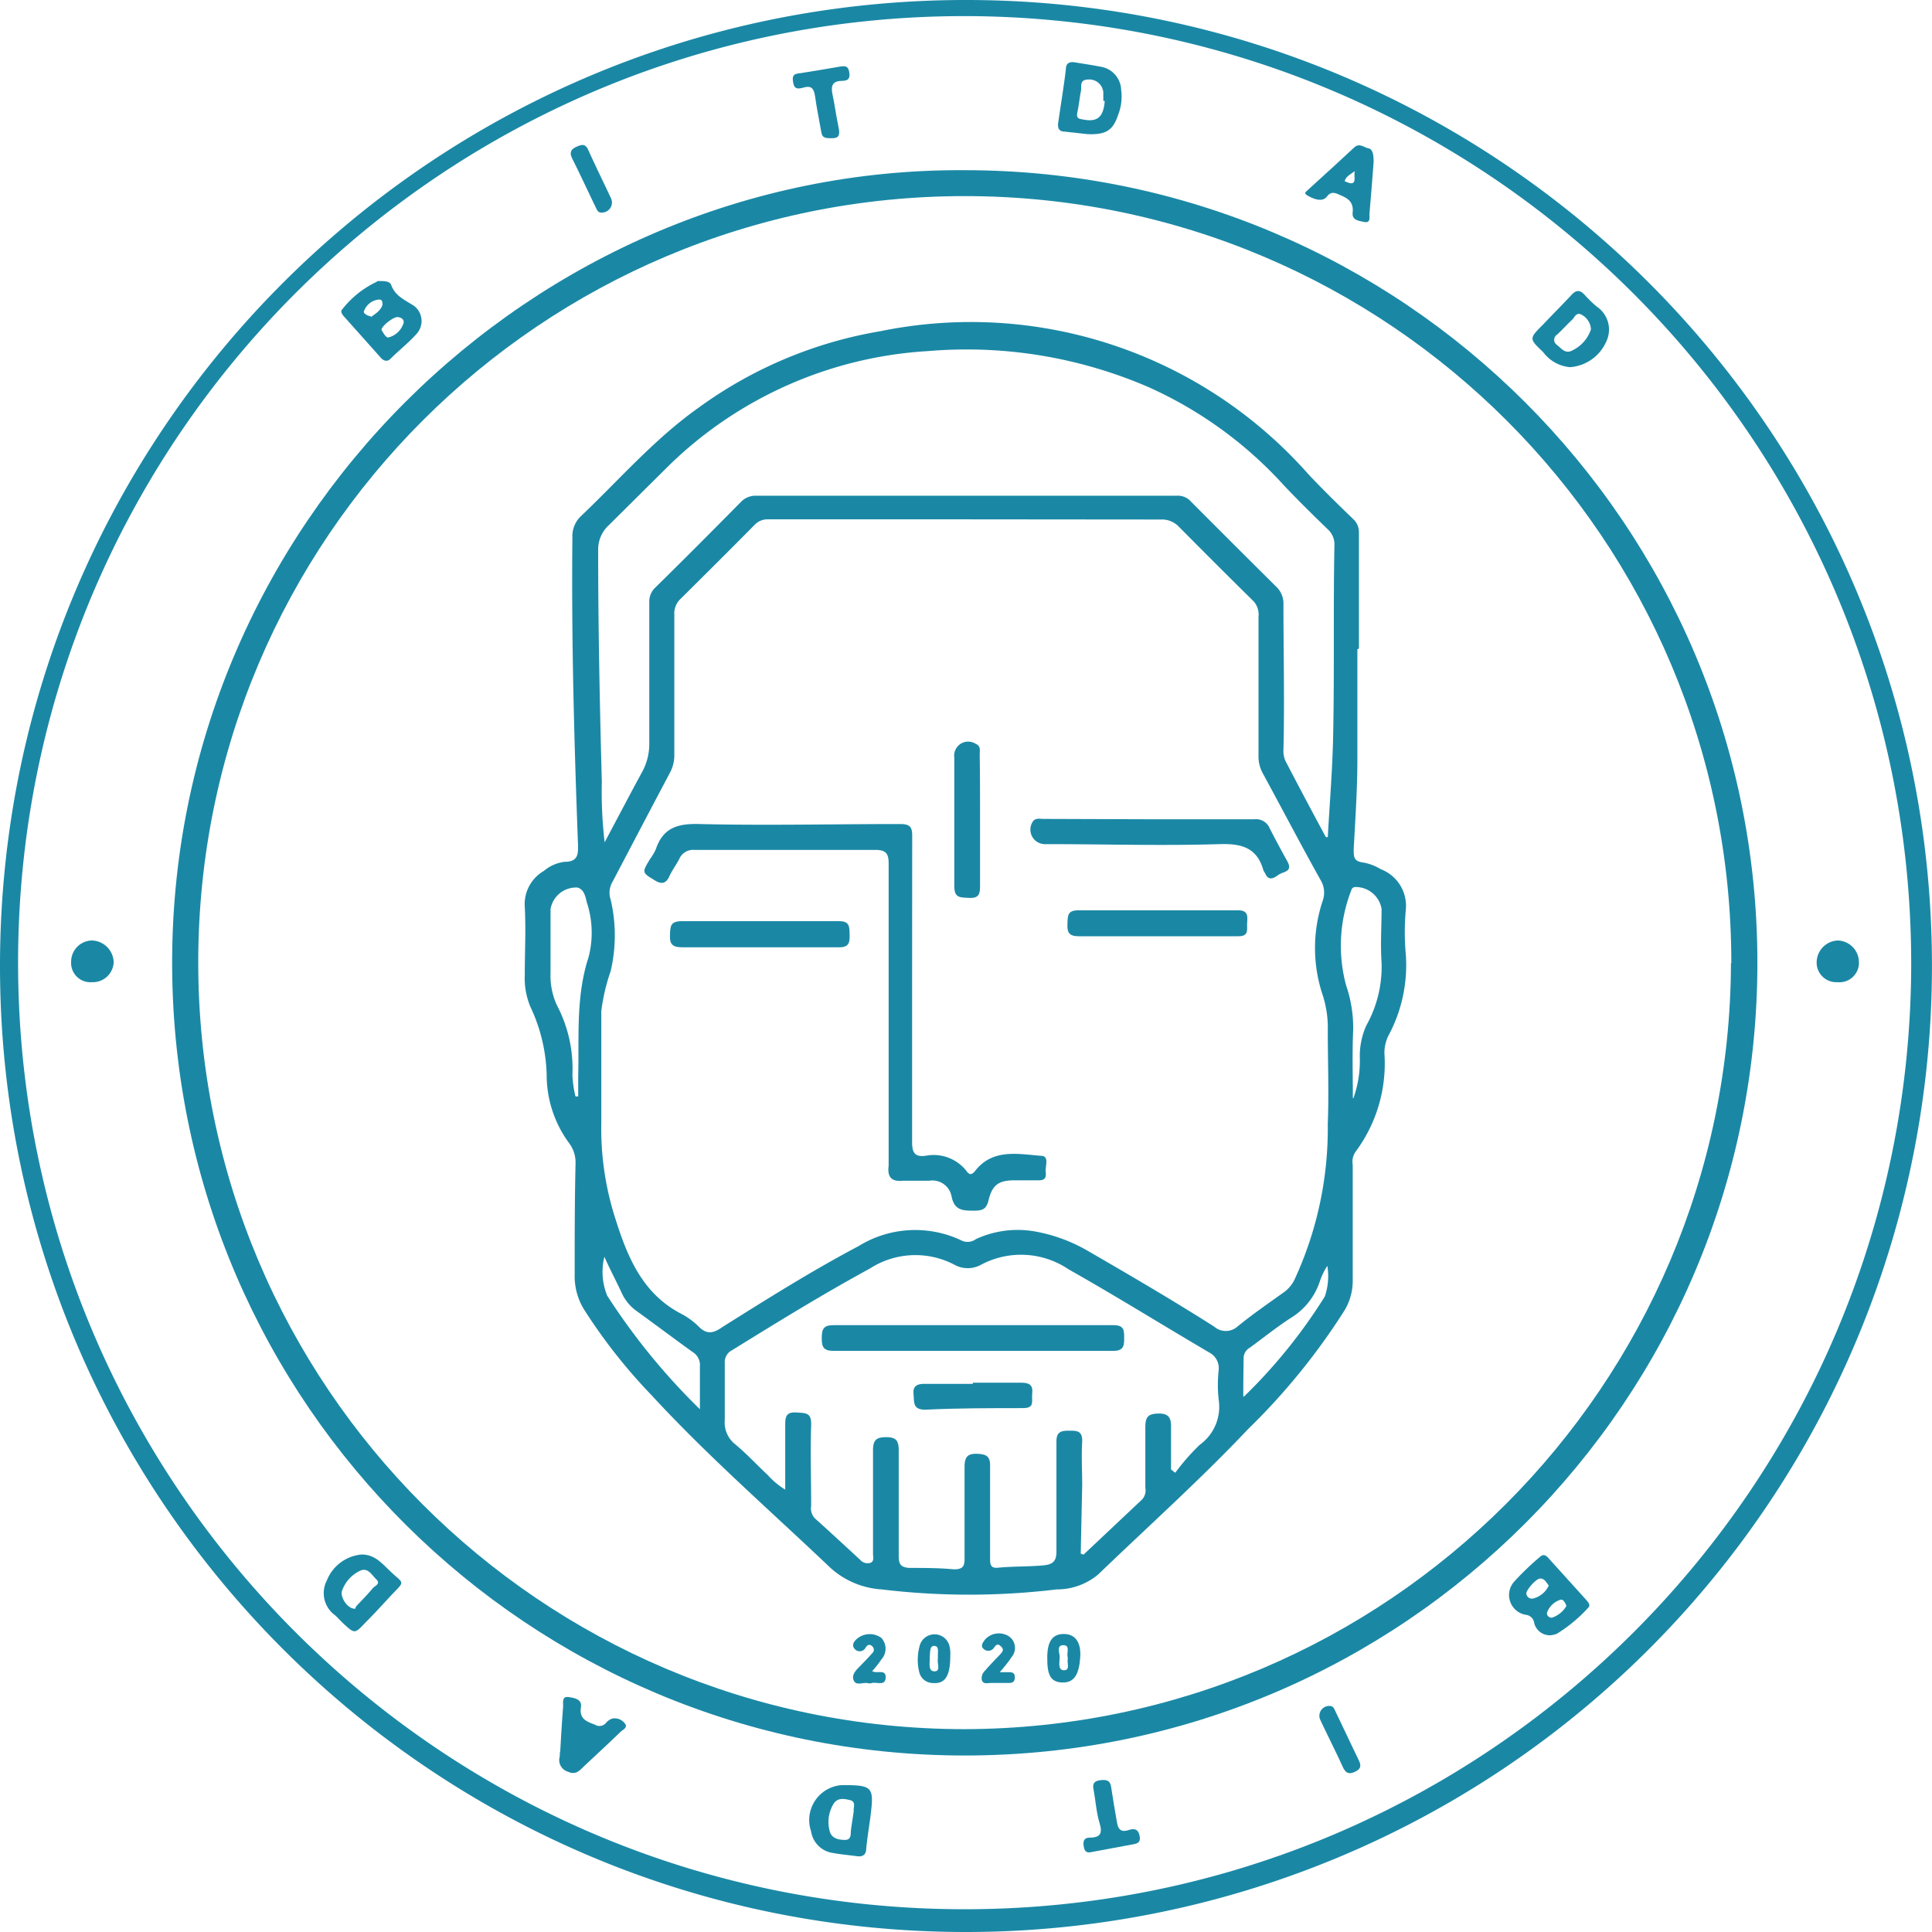 <svg xmlns="http://www.w3.org/2000/svg" viewBox="0 0 769.13 769.13">
  <defs>
    <style>.cls-1{opacity:1;fill:#1a88a5}.cls-2{fill:#1a88a5;}</style>
  </defs>
  <g id="Layer_2" data-name="Layer 2">
    <g id="Layer_1-2" data-name="Layer 1">
      <g class="cls-1">
        <path class="cls-2" d="M384,67.75c174.28,0,315.59,141.22,315.62,315.5S558.42,698.83,384.14,698.87c-173.34,0-314.26-139.78-315.6-313.12C67.14,208.91,212.34,66.71,384,67.75Zm305.24,315.7c.12-168.54-136.42-305.26-305-305.38S79,214.49,78.92,383s136.42,305.27,305,305.38H384c168.26-.46,304.57-136.7,305.1-305Z"/>
        <path class="cls-2" d="M150.58,111.88c2.37,0,4.6,0,5.16,1.6,1.67,4.53,5.64,6,9.2,8.37a7.59,7.59,0,0,1,1.24,10.67c-.17.21-.35.42-.54.62-3.14,3.48-7,6.48-10.18,9.69-1.26,1.25-2.44.83-3.49,0l-15.12-16.94c-.7-.84-1.47-1.88-.56-2.79a37.55,37.55,0,0,1,13.59-10.87A1.1,1.1,0,0,1,150.58,111.88Zm7.6,14.36c-1.88,0-7,4.18-6.21,5.29s1.68,3.28,3,2.72a8.57,8.57,0,0,0,5.72-5.71c.28-1.47-1.19-2.3-2.51-2.3Zm-10.53,0c1.61-1.26,3.77-2.37,4.6-4.81,0-1.26,0-2.3-1.6-2.16a7,7,0,0,0-5.72,4.53c-.48.76.91,1.81,2.72,2.16Z"/>
        <path class="cls-2" d="M617.33,651a6.41,6.41,0,0,1-6.55-4.81,3.78,3.78,0,0,0-3.49-3.35,8,8,0,0,1-4.67-13,108.7,108.7,0,0,1,10.39-10c1.32-1.25,2.37-.77,3.41.42L631.55,637c.83,1,1.81,2.09.62,3.14a57.18,57.18,0,0,1-12.47,10.31A10.22,10.22,0,0,1,617.33,651Zm-.77-19.8c-1-1.25-1.6-2.72-3.34-2.79s-5.79,4.81-5.58,6a2.22,2.22,0,0,0,2.43,2,2.35,2.35,0,0,0,.57-.13,9.27,9.27,0,0,0,5.92-5.09Zm7,8.09c-.42-1.33-1.32-2.72-2.3-2.44a8.37,8.37,0,0,0-5.3,4.88c-.55,1.25.84,2.51,2,2.23a10.46,10.46,0,0,0,5.65-4.67Z"/>
        <path class="cls-2" d="M625,146.17a14.91,14.91,0,0,1-10.67-6c-5.65-5.37-5.65-5.37,0-11,3.76-4,7.6-7.8,11.29-11.78,1.81-1.95,3.35-2.09,5.23,0a51.72,51.72,0,0,0,4.81,4.67,11,11,0,0,1,3.76,14A17.12,17.12,0,0,1,625,146.17Zm8.36-15a7,7,0,0,0-3.83-5.93c-2.09-1.11-2.72,1.26-3.84,2.23s-3.83,3.91-5.78,5.72a2.44,2.44,0,0,0-.84,3.35,2.56,2.56,0,0,0,.84.83c1.67,1.39,3.27,3.55,5.85,2.23A14.37,14.37,0,0,0,633.36,131.12Z"/>
        <path class="cls-2" d="M144,618.85c4.88,0,7.73,3.13,10.73,6.06,6.21,6.13,7,3.83.42,10.8-3.14,3.42-6.41,7-9.62,10.18-4.32,4.6-4.32,4.6-8.85.42-1.05-1-2.09-2.16-3.21-3.21a10.88,10.88,0,0,1-3.34-13.94A16.41,16.41,0,0,1,144,618.85Zm-2.58,21.6a2.41,2.41,0,0,1,.63-1.25c2.16-2.3,4.39-4.53,6.41-7,.84-.91,3.21-1.67,1.32-3.49s-3.34-4.88-6.55-3.34a14,14,0,0,0-7,7.73C135.17,635.5,138.24,640.59,141.45,640.45Z"/>
        <path class="cls-2" d="M432.82,53.39l-9-1c-2.44,0-2.86-1.67-2.51-3.77,1-7,2.16-13.94,3-20.91,0-2.65,1.47-3.27,3.84-2.85s6.55,1,9.83,1.67a9.69,9.69,0,0,1,8.36,9.34,19.58,19.58,0,0,1-1.18,9.76C443.13,51.86,440.35,53.74,432.82,53.39Zm6.41-13.31V36.8a5.57,5.57,0,0,0-5.79-5.15c-4,0-2.71,2.78-3.13,4.67s-.77,5.36-1.33,8,0,2.93,2.37,3.28c5.65,1.11,7.95-1.19,8.44-7.32Z"/>
        <path class="cls-2" d="M335.23,710.65c12.34,0,12.76.69,11.29,12.61-.56,4.19-1.25,8.37-1.67,12.55,0,2.51-1.33,3.49-3.76,3.14s-6.35-.7-9.41-1.26a10.25,10.25,0,0,1-8.79-8.64,13.94,13.94,0,0,1,8.71-17.69A13.58,13.58,0,0,1,335.23,710.65Zm4.6,10.17c0-1.53.91-3.62-1.39-4.18s-4.88-1.11-6.56,1.4a13.92,13.92,0,0,0-1.6,10.87c.7,2.93,3.49,3.56,6.13,3.56s2.17-2.44,2.37-4.05.77-5.09,1.12-7.6Z"/>
        <path class="cls-2" d="M223,697.75c.35-6.13.7-12.34,1.19-18.47,0-1.46-.49-4,2-3.69s5.58.9,5.09,4c-.77,4.81,2.37,5.78,5.57,7a3.37,3.37,0,0,0,4.4-.7,5.33,5.33,0,0,1,2.58-1.74,5.07,5.07,0,0,1,4.87,1.88c1.47,1.74-.83,2.58-1.74,3.49-4.81,4.67-9.83,9.27-14.78,13.94-1.74,1.74-3.2,3.2-6.2,1.81a4.81,4.81,0,0,1-3.14-6,13.82,13.82,0,0,0,0-1.82Z"/>
        <path class="cls-2" d="M546.86,64.27c-.56,7-1.05,13.94-1.68,20.91,0,1.25.49,3.69-1.95,3.21s-5.09-.77-4.74-3.77c.49-4.25-2-5.78-5.09-7-2-1-3.62-1.46-5.16.63s-4.53,1.32-7,0-1.74-1.53-.48-2.72c6.13-5.58,12.26-11.15,18.33-16.8,2.09-2,3.9,0,5.78.35S546.79,62.39,546.86,64.27ZM539.4,68.1c-1.61,1.19-3.49,2-4.12,4C541.07,75,538.56,69.84,539.4,68.1Z"/>
        <path class="cls-2" d="M330,55c-2.3,0-2.79-.91-3.07-2.58-.83-4.74-1.81-9.48-2.43-13.94-.42-2.93-1.26-4.6-4.54-3.63s-4,0-4.32-2.86,1.75-2.64,3.42-2.92c5-.84,10.11-1.61,15.12-2.51,2-.35,3.49-.49,3.91,2.16s-.49,3.41-2.79,3.48c-4.11,0-4.6,2.16-3.83,5.65s1.46,8.64,2.37,12.9S332.93,55.14,330,55Z"/>
        <path class="cls-2" d="M434.35,737.34c-2,.42-2.65-.55-2.93-2.37s0-3.41,2.37-3.41c4.46,0,5.16-1.88,3.91-5.93s-1.54-8.92-2.37-13.31c-.49-2.37.41-3.35,2.72-3.62s3.83,0,4.25,2.44c.69,4.74,1.53,9.47,2.3,13.94.42,2.65,1.18,4.6,4.67,3.48,1.88-.63,3.76-.77,4.39,2.23s-1.19,3.21-3.28,3.56Z"/>
        <path class="cls-2" d="M36.54,391a7.67,7.67,0,0,1-8.22-7.07,6.61,6.61,0,0,1,0-1.09,8.43,8.43,0,0,1,8.29-8.43,8.9,8.9,0,0,1,8.64,8.71A8.29,8.29,0,0,1,36.56,391Z"/>
        <path class="cls-2" d="M731.51,391a7.81,7.81,0,0,1-8.29-7.3,6.94,6.94,0,0,1,0-.79,8.77,8.77,0,0,1,8.36-8.5,8.65,8.65,0,0,1,8.44,8.29,7.75,7.75,0,0,1-7.12,8.32A8,8,0,0,1,731.51,391Z"/>
        <path class="cls-2" d="M239.25,84.62c-1.26,0-1.61-1.18-2.1-2.09C234,76,231,69.5,227.74,63c-1.11-2.37-.41-3.62,1.82-4.6s3.55-1.18,4.67,1.4c2.92,6.48,6.06,12.82,9.06,19.24a4,4,0,0,1-4,5.57Z"/>
        <path class="cls-2" d="M529.36,679.14c1.53,0,1.88,1.32,2.37,2.37,3.07,6.34,6.06,12.76,9.13,19.1,1,2.09,1.12,3.49-1.32,4.67s-3.77.7-4.95-1.81c-2.86-6.28-6-12.41-8.93-18.68a3.91,3.91,0,0,1,1.75-5.24A4,4,0,0,1,529.36,679.14Z"/>
        <path class="cls-2" d="M540.37,258.47v43.91c0,11.92-.83,23.84-1.46,35.69,0,3.07,0,4.81,3.76,5.3a20.09,20.09,0,0,1,7,2.65,15.6,15.6,0,0,1,10,16,97.93,97.93,0,0,0,0,18.12,59.35,59.35,0,0,1-7,32.28,15.42,15.42,0,0,0-1.53,7,58.8,58.8,0,0,1-11.5,39.1,6.94,6.94,0,0,0-1.12,5.16v45.8a22.82,22.82,0,0,1-3.35,12.33,260.61,260.61,0,0,1-38.19,47c-19.1,20.21-39.81,38.75-59.81,58a25.51,25.51,0,0,1-16.52,5.93,290.31,290.31,0,0,1-69.71,0,33.37,33.37,0,0,1-20.56-8.79c-23.84-22.65-48.79-44.4-71-68.52a218,218,0,0,1-26.84-34.08,25.2,25.2,0,0,1-3.76-13.94c0-14.85,0-29.63.35-44.41a12.76,12.76,0,0,0-2.58-7.94,45.79,45.79,0,0,1-8.92-27.12,67.24,67.24,0,0,0-6.42-27,29.47,29.47,0,0,1-2.3-12.75c0-9.06.49-18.19,0-27.19a15.28,15.28,0,0,1,7.6-14.29,15.72,15.72,0,0,1,8.23-3.62c5.29,0,5.5-2.86,5.36-7-1.53-40.78-2.64-81.49-2.23-122.26a10.9,10.9,0,0,1,3.42-8.37c15.4-14.64,29.35-30.81,46.91-43.22a170.93,170.93,0,0,1,72.29-30.39,179.31,179.31,0,0,1,170.43,57c5.78,6.13,11.85,12.06,17.91,17.91a7,7,0,0,1,2.16,5.23v46.22ZM384.58,206.75H305.74a7,7,0,0,0-5.22,2.09c-9.76,9.9-19.59,19.65-29.49,29.48a7.9,7.9,0,0,0-2.58,6.35v55.76a14.72,14.72,0,0,1-1.81,7.32c-7.67,14.43-15.2,28.86-22.79,43.29a8.48,8.48,0,0,0-.77,7,62.18,62.18,0,0,1,0,28.65,76.59,76.59,0,0,0-3.7,15.82v44.4A117.06,117.06,0,0,0,245,485.22c4.81,15.26,10.8,29.83,26.28,37.85a28.91,28.91,0,0,1,7,5.16c3.14,3.13,5.79,2.58,9.41,0,17.78-11.16,35.48-22.31,54.09-32.14a42.88,42.88,0,0,1,41.2-2.16,5.5,5.5,0,0,0,5.5-.62,39.6,39.6,0,0,1,23.91-3,64.47,64.47,0,0,1,20.91,7.8c16.87,9.76,33.67,19.59,50.05,30a7,7,0,0,0,9.27,0c6.07-4.95,12.55-9.41,18.89-13.94a14.07,14.07,0,0,0,3.7-4.46,143.43,143.43,0,0,0,13.38-62.32c.49-12.34,0-24.75,0-37.15a42,42,0,0,0-2-14,59.21,59.21,0,0,1,0-37.71,9.59,9.59,0,0,0-.84-8.15c-7.8-13.94-15.33-28.37-23.07-42.59a14,14,0,0,1-1.67-7V245.57a7.9,7.9,0,0,0-1.95-6.2c-10-9.83-19.94-19.8-29.84-29.77a9.24,9.24,0,0,0-7-2.78ZM527.83,333.26h.76c.77-13.94,1.95-27.88,2.16-41.82.49-24.75,0-49.56.49-74.31a8.13,8.13,0,0,0-2.65-6.41c-5.85-5.65-11.64-11.36-17.28-17.29a162.43,162.43,0,0,0-53.75-39.17,182.31,182.31,0,0,0-88-14.5,161.31,161.31,0,0,0-103,45.31L242.45,209a13.08,13.08,0,0,0-4.32,9.9c0,30.81.63,61.62,1.46,92.42a170,170,0,0,0,1.12,24c5.37-10.1,10.18-19.3,15.12-28.37a23.33,23.33,0,0,0,2.65-11.29V239.86a7.68,7.68,0,0,1,2.44-6c11.43-11.22,22.73-22.58,33.95-33.94a8.06,8.06,0,0,1,6-2.58H468.51a6.93,6.93,0,0,1,5.57,2.3q16.94,17,34,33.94a9.17,9.17,0,0,1,2.86,7c0,19.31.48,38.62,0,57.93a9.33,9.33,0,0,0,1,4.81q7.82,15,15.83,29.83ZM430.24,618.5l1.11.41,23.35-22a5.37,5.37,0,0,0,1.26-4.6v-24c0-3.9.77-5.51,5.23-5.58s5.09,2.16,5,5.79V585l1.67,1.32a88.37,88.37,0,0,1,9.76-11.15,18.62,18.62,0,0,0,7.53-18,54.57,54.57,0,0,1,0-11.71,7,7,0,0,0-3.7-7c-18.75-11-37.22-22.52-56.11-33.18a33.8,33.8,0,0,0-34.85-1.75,10.91,10.91,0,0,1-10.46,0A33.4,33.4,0,0,0,346.31,505c-18.68,10.17-36.8,21.33-54.93,32.55a5.28,5.28,0,0,0-2.85,5.09v22.65a11.07,11.07,0,0,0,4.25,9.76c4.53,3.76,8.5,8.09,12.82,12.13a31.5,31.5,0,0,0,7,5.85V567.12c0-3.2.49-5.08,4.4-4.81s6.06,0,5.92,5c-.35,10.67,0,21.4,0,32.14a5.85,5.85,0,0,0,1.47,5c6.06,5.43,12.05,11,18.05,16.52a3.89,3.89,0,0,0,4.11,1.18c1.54-.56,1-2.3,1-3.55V577.3c0-4,1.32-5.16,5.23-5.16s5,1.33,5,5.23v41.82c0,3.21.49,4.81,4.33,5,5.85,0,11.78,0,17.63.56,3.56,0,4.32-1.18,4.25-4.46V584.06c0-3.83,1-5.44,5-5.3s5.3,1.19,5.16,5.23v36.67c0,2.79.63,3.76,3.56,3.41,5.85-.55,11.71-.35,17.63-.9,4-.35,5.3-1.82,5.23-5.86V573.82c0-4.05,2.16-4.26,5.16-4.26s5.23,0,5.09,4.33c-.35,5.78,0,11.5,0,17.21ZM538.77,437.26a44.14,44.14,0,0,0,2.58-15.82,29.61,29.61,0,0,1,2.58-13.18A47.85,47.85,0,0,0,550,383.1c-.49-7,0-13.94,0-21.33a10.45,10.45,0,0,0-10.52-8.64,1.61,1.61,0,0,0-1.54,1.32,60.7,60.7,0,0,0-2.09,37.71,52.34,52.34,0,0,1,2.86,17.71c-.42,9-.14,18.12-.14,27.25Zm-309.49-.76h.9v-7.95c.42-15.89-1-31.79,4.12-47.47a38.66,38.66,0,0,0-.7-21.89c-.56-2.23-1-5-3.63-5.85a10.3,10.3,0,0,0-10.8,8.57v25.3A28.55,28.55,0,0,0,221.61,400a54.28,54.28,0,0,1,6.27,27.88,42.87,42.87,0,0,0,1.19,8.51ZM278.63,561V543.91a6,6,0,0,0-2.86-5.64c-7.46-5.37-14.85-10.95-22.3-16.32a17.92,17.92,0,0,1-5.86-7c-2.3-5-4.88-9.76-7-14.63a25,25,0,0,0,1.11,15.47,259.26,259.26,0,0,0,36.67,45Zm216.57-5a211.65,211.65,0,0,0,32.21-39.87,25,25,0,0,0,1-12.2,26.66,26.66,0,0,0-2.92,6,26.85,26.85,0,0,1-11.78,14.84c-5.58,3.63-10.74,7.81-16.11,11.71a4.83,4.83,0,0,0-2.51,4c-.07,4.81-.14,9.76-.14,15.4Z"/>
        <path class="cls-2" d="M378.31,659.14c0,8.29-2.16,11.29-7,10.87a5.58,5.58,0,0,1-5.3-4.11,20.45,20.45,0,0,1,0-10.25,6.13,6.13,0,0,1,12.06,0A12.77,12.77,0,0,1,378.31,659.14Zm-4.95,1.46a14.23,14.23,0,0,0,0-1.6c0-1.4.49-3.7-1.4-3.77s-1.6,2.44-1.81,4a4.51,4.51,0,0,0,0,.9c0,1.95-.7,5.23,1.88,5.23s1-3.21,1.33-4.74Z"/>
        <path class="cls-2" d="M416.92,659.83c0-6.41,2.1-9.34,6.56-9.34s7,3.14,6.55,9.41-2.16,10-7,9.9S416.85,666.8,416.92,659.83Zm8.16,0c-.63-1.6,1.18-4.88-1.74-4.88s-1.47,3.07-1.47,4.81-.9,5.16,1.68,5.16,1.18-2.65,1.53-4.67Z"/>
        <path class="cls-2" d="M347.22,665.27c1.74,1.18,5.51-1,5.37,2.58s-3.7,1.53-5.72,2.23a2.94,2.94,0,0,1-1.32,0c-2-.49-4.74,1.25-5.72-1.19s1.39-4.39,3.07-6.13,2.92-3,4.32-4.6a1.81,1.81,0,0,0,.23-2.55,1.75,1.75,0,0,0-.23-.24c-1.05-1-2-.49-2.58.49a2.65,2.65,0,0,1-3.53,1.25,2.69,2.69,0,0,1-1-.83c-1.19-1.54,0-3.14,1.53-4.25a7.87,7.87,0,0,1,9.2,0,6.33,6.33,0,0,1,0,8.64A39.16,39.16,0,0,1,347.22,665.27Z"/>
        <path class="cls-2" d="M398,665.69h3.21c1.47,0,2.79,0,2.79,2s-1,2.3-2.58,2.3h-7c-1.25,0-3,.63-3.56-1.19a4.06,4.06,0,0,1,1.26-3.69c1.74-2,3.62-4,5.51-5.93s2.09-2.57.69-3.9-2.09,0-2.85,1a2.72,2.72,0,0,1-3.84.2,2,2,0,0,1-.21-.2c-1.18-1.19,0-2.58.77-3.63a7.39,7.39,0,0,1,9.41-1.25,5.57,5.57,0,0,1,1.52,7.74l-.2.27A56.46,56.46,0,0,1,398,665.69Z"/>
        <path class="cls-2" d="M363.11,393.63v61.13c0,4,1,5.92,5.3,5.37a16.6,16.6,0,0,1,16.52,6.27c1.11,1.53,2,1.11,3.07,0,7-9.27,17.14-7,26.41-6.27,3.49,0,1.61,4.18,1.89,6.48s-.42,3.27-2.72,3.27H404.1c-6.48,0-9.06,1.68-10.6,8.09-.83,3.49-2.58,4-5.64,4-4.53,0-7.95,0-9.06-5.78a7.75,7.75,0,0,0-8.86-6.14H359.49c-4.74.49-6.28-1.6-5.72-6,0-.6,0-1.21,0-1.81V343.79c0-4.05-1.11-5.44-5.3-5.44h-72A6,6,0,0,0,270.4,342c-1.25,2.37-2.92,4.61-4,7s-2.72,3.27-5.51,1.6c-5.36-3.28-5.43-3.07-2.09-8.65a20.39,20.39,0,0,0,2.3-3.9c2.86-8.57,8.79-10.25,17.36-10,26.56.63,53.18,0,79.74,0,4,0,5,1,4.95,5Z"/>
        <path class="cls-2" d="M457.56,326.15h41.83a5.87,5.87,0,0,1,6.06,3.56c2.23,4.39,4.6,8.78,7,13.1s-1.53,4.11-3.34,5.37-4,2.86-5.44-.49a10.77,10.77,0,0,1-.7-1.18c-2.51-9-8.57-10.74-17.43-10.46-23.07.7-46.14,0-69.28,0a5.79,5.79,0,0,1-5.23-8.78c1.05-1.82,2.93-1.26,4.46-1.26Z"/>
        <path class="cls-2" d="M460.7,372.72H429.47c-3.76,0-4.67-1.4-4.53-4.81s0-5.51,4.32-5.51H493c3.84,0,3.7,2.37,3.49,4.88s1,5.57-3.7,5.44Z"/>
        <path class="cls-2" d="M302.54,377.11H271.38c-3.7,0-4.81-1.33-4.67-4.74s0-5.65,4.67-5.65h62.73c4.19,0,4.05,2.3,4.12,5.23s0,5.23-4.18,5.16H302.54Z"/>
        <path class="cls-2" d="M390.16,327.27v25.37c0,3.21-.42,5-4.32,4.81s-6,0-5.93-4.95V301.62a5.57,5.57,0,0,1,8.5-5.51c2.17.9,1.61,2.79,1.61,4.32C390.16,309.14,390.16,318.28,390.16,327.27Z"/>
        <path class="cls-2" d="M387.16,537.78H331.88c-4,0-4.74-1.47-4.74-5s.56-5.23,4.67-5.23H443.34c4.12,0,4.19,2,4.19,5s0,5.3-4.54,5.23H387.16Z"/>
        <path class="cls-2" d="M387.3,550.46h19.45c3.06,0,4.53,1,4.18,4.19s1.18,5.92-3.7,5.92c-13,0-25.93,0-38.89.63-5.16,0-4.32-3.07-4.67-6.28s1.6-4.11,4.6-4h19Z"/>
        <path class="cls-2" d="M384,769.13C171.63,768.83-.3,596.41,0,384S172.72-.3,385.11,0s384.32,172.72,384,385.11A384.56,384.56,0,0,1,384,769.13ZM384,6.41C175.91,6.41,7.2,175.12,7.2,383.24S175.91,760.07,384,760.07,760.85,591.36,760.85,383.24h0C760.58,175.24,592,6.68,384,6.41Z"/>
      </g>
    </g>
  </g>
</svg>
